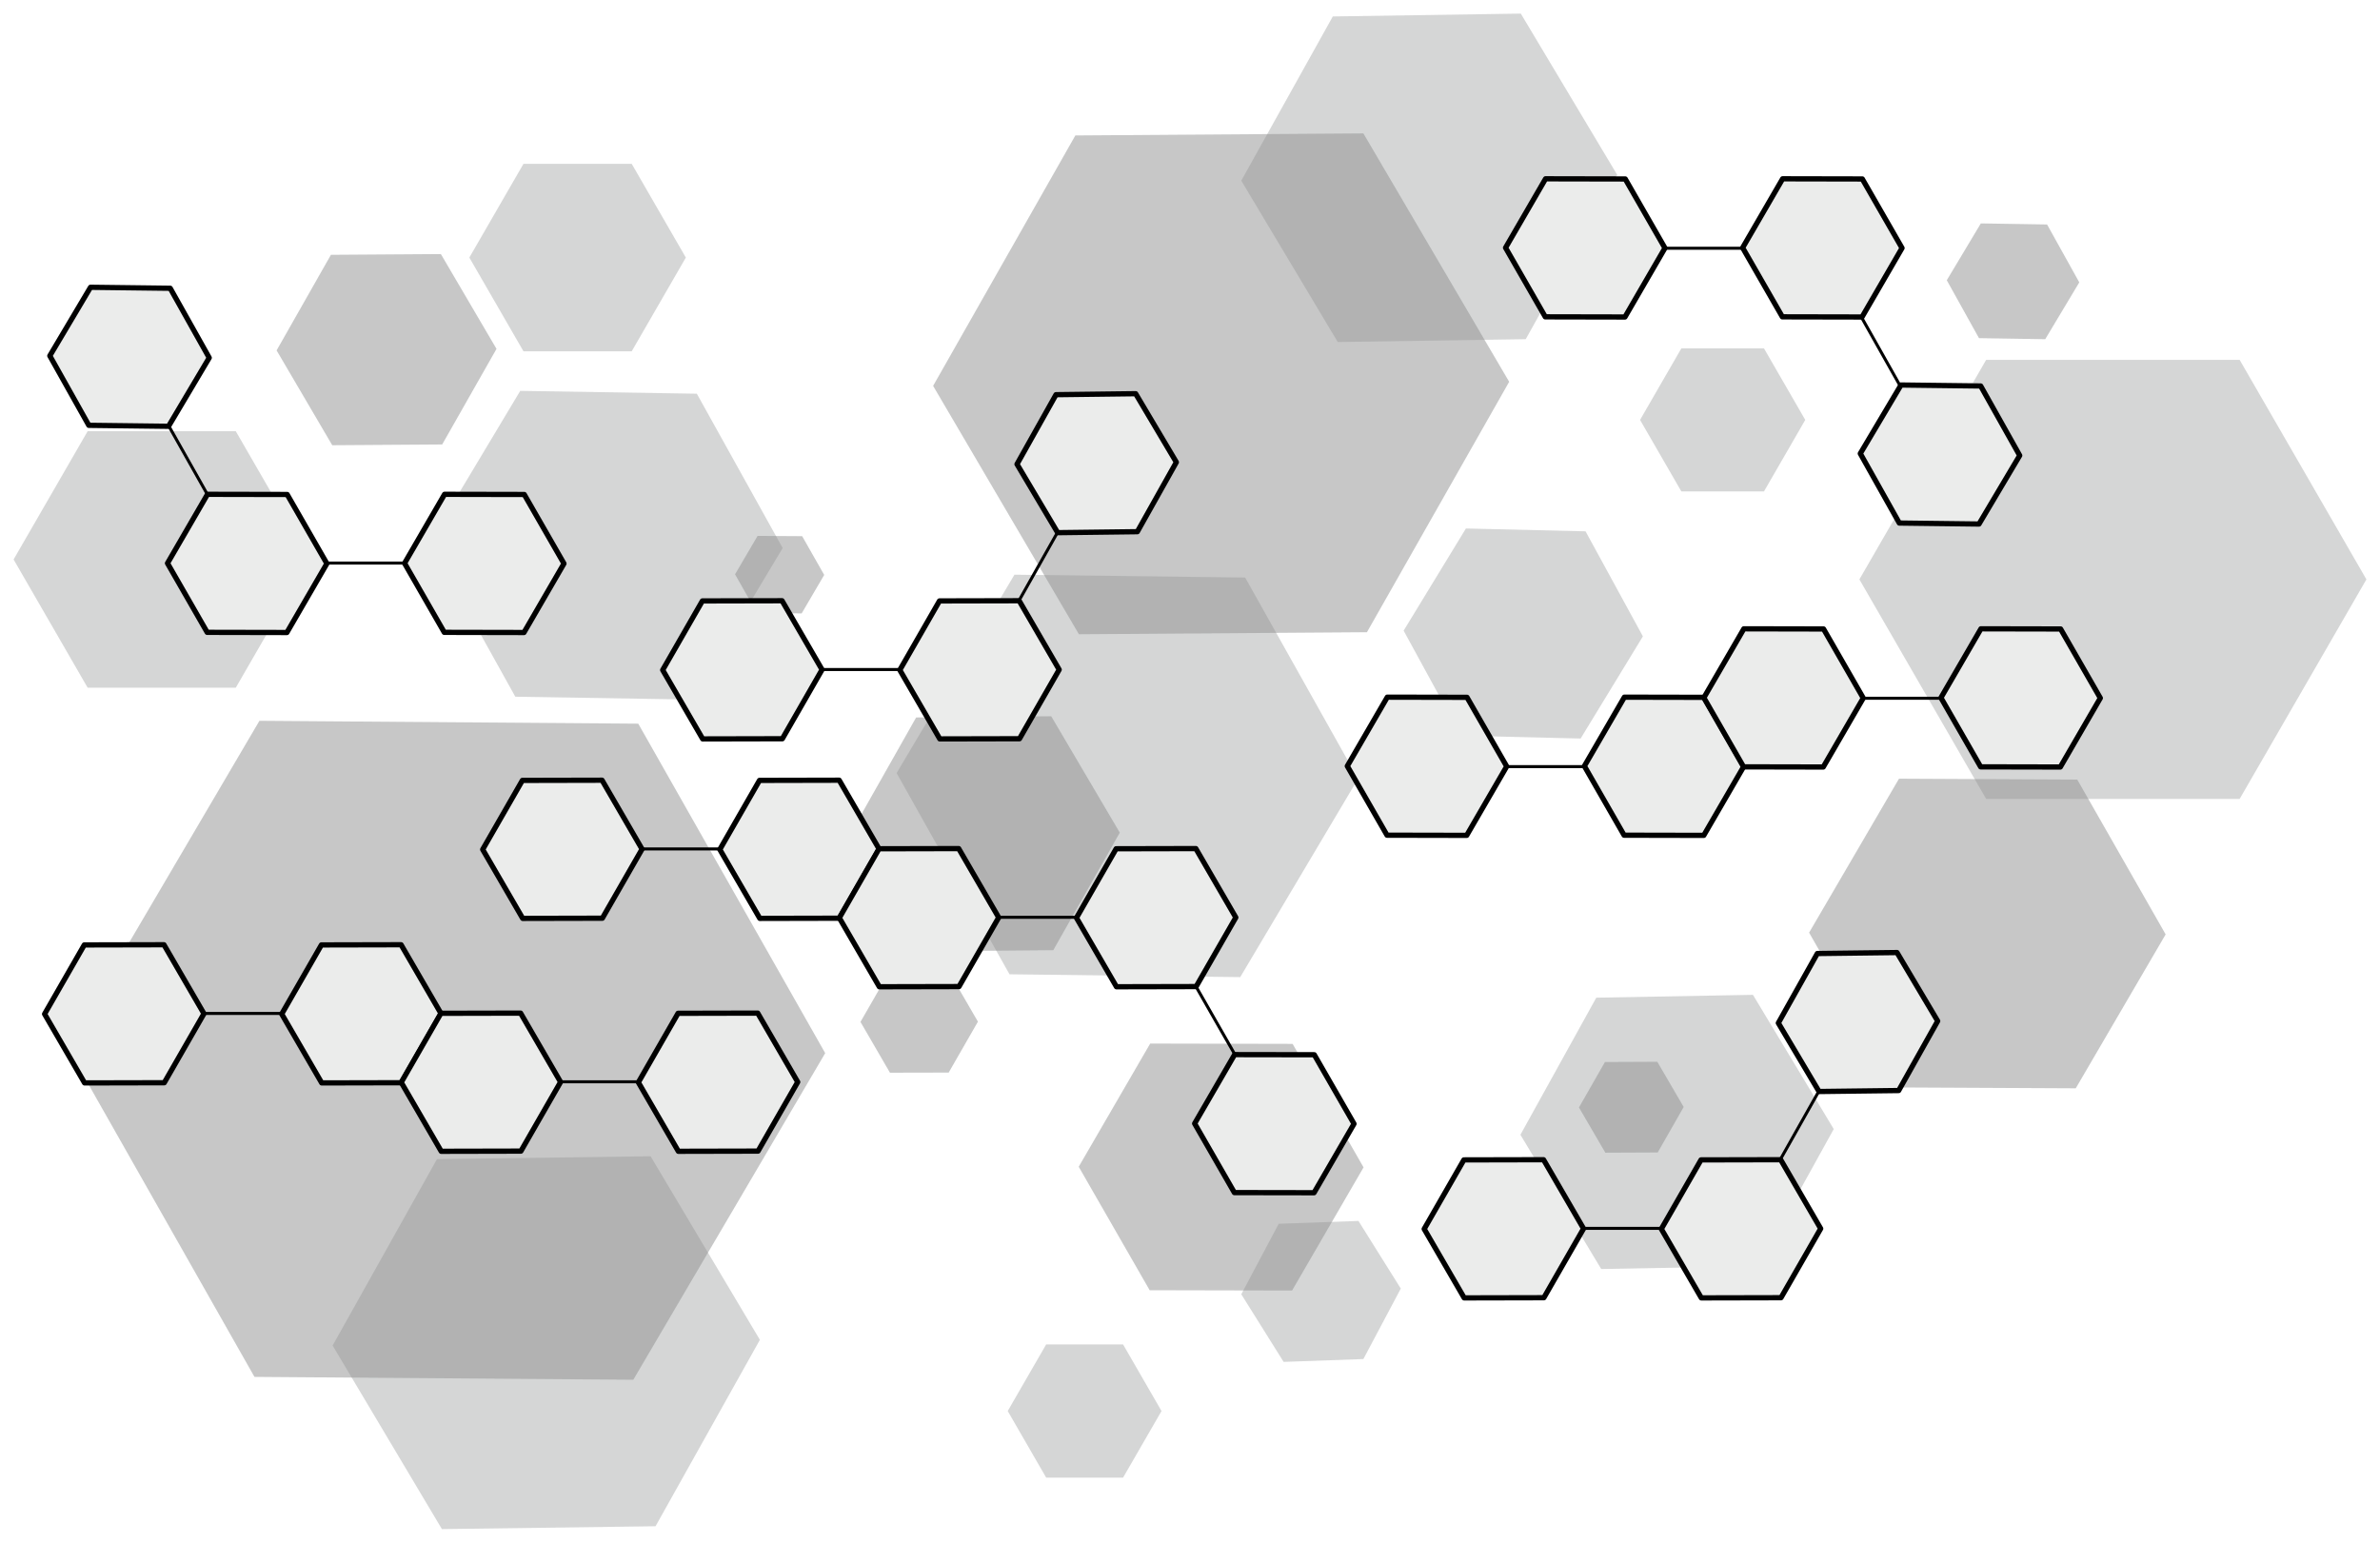 <?xml version="1.0" encoding="UTF-8" standalone="no"?>
<!-- Created with Inkscape (http://www.inkscape.org/) -->

<svg
   width="226.418mm"
   height="146.779mm"
   viewBox="0 0 226.418 146.779"
   version="1.1"
   id="svg31829"
   inkscape:export-filename=".\hexagons3.svg"
   inkscape:export-xdpi="17.13184"
   inkscape:export-ydpi="17.13184"
   sodipodi:docname="hexagons3.svg"
   inkscape:version="1.2.2 (732a01da63, 2022-12-09)"
   xmlns:inkscape="http://www.inkscape.org/namespaces/inkscape"
   xmlns:sodipodi="http://sodipodi.sourceforge.net/DTD/sodipodi-0.dtd"
   xmlns="http://www.w3.org/2000/svg"
   xmlns:svg="http://www.w3.org/2000/svg">
  <sodipodi:namedview
     id="namedview31831"
     pagecolor="#ffffff"
     bordercolor="#000000"
     borderopacity="0.25"
     inkscape:showpageshadow="2"
     inkscape:pageopacity="0.0"
     inkscape:pagecheckerboard="0"
     inkscape:deskcolor="#d1d1d1"
     inkscape:document-units="mm"
     showgrid="false"
     inkscape:zoom="0.9763887"
     inkscape:cx="295.98868"
     inkscape:cy="307.76677"
     inkscape:window-width="1920"
     inkscape:window-height="991"
     inkscape:window-x="-9"
     inkscape:window-y="-9"
     inkscape:window-maximized="1"
     inkscape:current-layer="layer1" />
  <defs
     id="defs31826">
    <filter
       inkscape:collect="always"
       style="color-interpolation-filters:sRGB"
       id="filter37491"
       x="-0.006"
       y="-0.009"
       width="1.012"
       height="1.018">
      <feGaussianBlur
         inkscape:collect="always"
         stdDeviation="0.539"
         id="feGaussianBlur37493" />
    </filter>
    <filter
       inkscape:collect="always"
       style="color-interpolation-filters:sRGB"
       id="filter908"
       x="-0.049"
       y="-0.045"
       width="1.097"
       height="1.09">
      <feGaussianBlur
         inkscape:collect="always"
         stdDeviation="0.39"
         id="feGaussianBlur910" />
    </filter>
    <filter
       inkscape:collect="always"
       style="color-interpolation-filters:sRGB"
       id="filter912"
       x="-0.013"
       y="-0.014"
       width="1.027"
       height="1.027">
      <feGaussianBlur
         inkscape:collect="always"
         stdDeviation="0.39"
         id="feGaussianBlur914" />
    </filter>
    <filter
       inkscape:collect="always"
       style="color-interpolation-filters:sRGB"
       id="filter916"
       x="-0.084"
       y="-0.091"
       width="1.169"
       height="1.182">
      <feGaussianBlur
         inkscape:collect="always"
         stdDeviation="0.39"
         id="feGaussianBlur918" />
    </filter>
    <filter
       inkscape:collect="always"
       style="color-interpolation-filters:sRGB"
       id="filter920"
       x="-0.11"
       y="-0.123"
       width="1.221"
       height="1.247">
      <feGaussianBlur
         inkscape:collect="always"
         stdDeviation="0.39"
         id="feGaussianBlur922" />
    </filter>
    <filter
       inkscape:collect="always"
       style="color-interpolation-filters:sRGB"
       id="filter924"
       x="-0.095"
       y="-0.102"
       width="1.189"
       height="1.203">
      <feGaussianBlur
         inkscape:collect="always"
         stdDeviation="0.39"
         id="feGaussianBlur926" />
    </filter>
    <filter
       inkscape:collect="always"
       style="color-interpolation-filters:sRGB"
       id="filter928"
       x="-0.141"
       y="-0.133"
       width="1.282"
       height="1.266">
      <feGaussianBlur
         inkscape:collect="always"
         stdDeviation="0.39"
         id="feGaussianBlur930" />
    </filter>
    <filter
       inkscape:collect="always"
       style="color-interpolation-filters:sRGB"
       id="filter932"
       x="-0.074"
       y="-0.082"
       width="1.149"
       height="1.164">
      <feGaussianBlur
         inkscape:collect="always"
         stdDeviation="0.39"
         id="feGaussianBlur934" />
    </filter>
    <filter
       inkscape:collect="always"
       style="color-interpolation-filters:sRGB"
       id="filter936"
       x="-0.029"
       y="-0.028"
       width="1.058"
       height="1.057">
      <feGaussianBlur
         inkscape:collect="always"
         stdDeviation="0.39"
         id="feGaussianBlur938" />
    </filter>
    <filter
       inkscape:collect="always"
       style="color-interpolation-filters:sRGB"
       id="filter940"
       x="-0.038"
       y="-0.035"
       width="1.075"
       height="1.07">
      <feGaussianBlur
         inkscape:collect="always"
         stdDeviation="0.39"
         id="feGaussianBlur942" />
    </filter>
    <filter
       inkscape:collect="always"
       style="color-interpolation-filters:sRGB"
       id="filter944"
       x="-0.037"
       y="-0.038"
       width="1.075"
       height="1.076">
      <feGaussianBlur
         inkscape:collect="always"
         stdDeviation="0.39"
         id="feGaussianBlur946" />
    </filter>
    <filter
       inkscape:collect="always"
       style="color-interpolation-filters:sRGB"
       id="filter948"
       x="-0.018"
       y="-0.017"
       width="1.037"
       height="1.035">
      <feGaussianBlur
         inkscape:collect="always"
         stdDeviation="0.39"
         id="feGaussianBlur950" />
    </filter>
  </defs>
  <g
     inkscape:groupmode="layer"
     id="layer9"
     inkscape:label="Single Hexagons"
     style="mix-blend-mode:normal;filter:url(#filter37491)"
     transform="translate(0.481,4.724)"
     sodipodi:insensitive="true">
    <path
       sodipodi:type="star"
       style="fill:#9d9f9f;fill-opacity:0.423;stroke:none;stroke-width:0.252;stroke-linecap:round;stroke-linejoin:round;stroke-miterlimit:0;stroke-dasharray:none;stroke-opacity:1"
       id="path37467"
       inkscape:flatsided="true"
       sodipodi:sides="6"
       sodipodi:cx="54.467293"
       sodipodi:cy="19.781652"
       sodipodi:r1="10.297299"
       sodipodi:r2="8.9177227"
       sodipodi:arg1="0"
       sodipodi:arg2="0.52359878"
       inkscape:rounded="0"
       inkscape:randomized="0"
       d="m 64.765,19.782 -5.149,8.918 H 49.319 l -5.149,-8.918 5.149,-8.918 10.297,0 z" />
    <path
       sodipodi:type="star"
       style="fill:#9d9f9f;fill-opacity:0.423;stroke:none;stroke-width:0.252;stroke-linecap:round;stroke-linejoin:round;stroke-miterlimit:0;stroke-dasharray:none;stroke-opacity:1"
       id="path37469"
       inkscape:flatsided="true"
       sodipodi:sides="6"
       sodipodi:cx="14.903986"
       sodipodi:cy="48.505699"
       sodipodi:r1="14.091042"
       sodipodi:r2="12.2032"
       sodipodi:arg1="0"
       sodipodi:arg2="0.52359878"
       inkscape:rounded="0"
       inkscape:randomized="0"
       d="m 28.995,48.506 -7.046,12.203 H 7.858 l -7.046,-12.203 7.046,-12.203 14.091,0 z" />
    <path
       sodipodi:type="star"
       style="fill:#9d9f9f;fill-opacity:0.423;stroke:none;stroke-width:0.252;stroke-linecap:round;stroke-linejoin:round;stroke-miterlimit:0;stroke-dasharray:none;stroke-opacity:1"
       id="path37471"
       inkscape:flatsided="true"
       sodipodi:sides="6"
       sodipodi:cx="51.486496"
       sodipodi:cy="123.02563"
       sodipodi:r1="20.325424"
       sodipodi:r2="17.602333"
       sodipodi:arg1="-0.013332543"
       sodipodi:arg2="0.51026623"
       inkscape:rounded="0"
       inkscape:randomized="0"
       d="m 71.81,122.755 -9.927,17.736 -20.324,0.271 -10.396,-17.465 9.927,-17.736 20.324,-0.271 z"
       inkscape:transform-center-y="-1.5499292e-06" />
    <path
       sodipodi:type="star"
       style="fill:#9d9f9f;fill-opacity:0.423;stroke:none;stroke-width:0.252;stroke-linecap:round;stroke-linejoin:round;stroke-miterlimit:0;stroke-dasharray:none;stroke-opacity:1"
       id="path37473"
       inkscape:flatsided="true"
       sodipodi:sides="6"
       sodipodi:cx="106.76674"
       sodipodi:cy="69.100304"
       sodipodi:r1="21.95118"
       sodipodi:r2="19.010281"
       sodipodi:arg1="0.012345052"
       sodipodi:arg2="0.53594383"
       inkscape:rounded="0"
       inkscape:randomized="0"
       d="M 128.716,69.371 117.507,88.245 95.557,87.974 84.817,68.829 96.027,49.956 117.976,50.227 Z"
       inkscape:transform-center-x="1.3450927e-06" />
    <path
       sodipodi:type="star"
       style="fill:#9d9f9f;fill-opacity:0.423;stroke:none;stroke-width:0.252;stroke-linecap:round;stroke-linejoin:round;stroke-miterlimit:0;stroke-dasharray:none;stroke-opacity:1"
       id="path37475"
       inkscape:flatsided="true"
       sodipodi:sides="6"
       sodipodi:cx="163.40189"
       sodipodi:cy="35.227604"
       sodipodi:r1="7.8584652"
       sodipodi:r2="6.8056307"
       sodipodi:arg1="0"
       sodipodi:arg2="0.52359878"
       inkscape:rounded="0"
       inkscape:randomized="0"
       d="m 171.26,35.228 -3.929,6.806 h -7.858 l -3.929,-6.806 3.929,-6.806 7.858,0 z"
       inkscape:transform-center-x="2.0586064e-06" />
    <path
       sodipodi:type="star"
       style="fill:#9d9f9f;fill-opacity:0.423;stroke:none;stroke-width:0.252;stroke-linecap:round;stroke-linejoin:round;stroke-miterlimit:0;stroke-dasharray:none;stroke-opacity:1"
       id="path37477"
       inkscape:flatsided="true"
       sodipodi:sides="6"
       sodipodi:cx="159.06618"
       sodipodi:cy="102.97299"
       sodipodi:r1="14.906449"
       sodipodi:r2="12.909364"
       sodipodi:arg1="-0.018179815"
       sodipodi:arg2="0.50541896"
       inkscape:rounded="0"
       inkscape:randomized="0"
       d="m 173.97,102.702 -7.217,13.043 -14.904,0.271 -7.687,-12.772 7.217,-13.043 14.904,-0.271 z"
       inkscape:transform-center-x="2.0039833e-06"
       inkscape:transform-center-y="-1.2972976e-06" />
    <path
       sodipodi:type="star"
       style="fill:#9d9f9f;fill-opacity:0.423;stroke:none;stroke-width:0.252;stroke-linecap:round;stroke-linejoin:round;stroke-miterlimit:0;stroke-dasharray:none;stroke-opacity:1"
       id="path37479"
       inkscape:flatsided="true"
       sodipodi:sides="6"
       sodipodi:cx="200.52637"
       sodipodi:cy="50.402573"
       sodipodi:r1="24.117357"
       sodipodi:r2="20.886246"
       sodipodi:arg1="0"
       sodipodi:arg2="0.52359878"
       inkscape:rounded="0"
       inkscape:randomized="0"
       d="m 224.644,50.403 -12.059,20.886 h -24.117 l -12.059,-20.886 12.059,-20.886 24.117,0 z"
       inkscape:transform-center-x="2.5263163e-06" />
    <path
       sodipodi:type="star"
       style="fill:#9d9f9f;fill-opacity:0.423;stroke:none;stroke-width:0.252;stroke-linecap:round;stroke-linejoin:round;stroke-miterlimit:0;stroke-dasharray:none;stroke-opacity:1"
       id="path37481"
       inkscape:flatsided="true"
       sodipodi:sides="6"
       sodipodi:cx="57.177109"
       sodipodi:cy="47.150791"
       sodipodi:r1="16.803041"
       sodipodi:r2="14.551861"
       sodipodi:arg1="0.016127634"
       sodipodi:arg2="0.53972641"
       inkscape:rounded="0"
       inkscape:randomized="0"
       d="M 73.978,47.422 65.343,61.836 48.542,61.565 40.376,46.88 49.011,32.465 65.812,32.736 Z" />
    <path
       sodipodi:type="star"
       style="fill:#9d9f9f;fill-opacity:0.423;stroke:none;stroke-width:0.252;stroke-linecap:round;stroke-linejoin:round;stroke-miterlimit:0;stroke-dasharray:none;stroke-opacity:1"
       id="path37483"
       inkscape:flatsided="true"
       sodipodi:sides="6"
       sodipodi:cx="144.43317"
       sodipodi:cy="55.55122"
       sodipodi:r1="11.384451"
       sodipodi:r2="9.8592243"
       sodipodi:arg1="0.023805026"
       sodipodi:arg2="0.5474038"
       inkscape:rounded="0"
       inkscape:randomized="0"
       d="m 155.814,55.822 -5.925,9.721 -11.381,-0.271 -5.456,-9.992 5.925,-9.721 11.381,0.271 z"
       inkscape:transform-center-x="1.8196305e-06" />
    <path
       sodipodi:type="star"
       style="fill:#9d9f9f;fill-opacity:0.423;stroke:none;stroke-width:0.252;stroke-linecap:round;stroke-linejoin:round;stroke-miterlimit:0;stroke-dasharray:none;stroke-opacity:1"
       id="path37485"
       inkscape:flatsided="true"
       sodipodi:sides="6"
       sodipodi:cx="135.49078"
       sodipodi:cy="12.19417"
       sodipodi:r1="17.886835"
       sodipodi:r2="15.490454"
       sodipodi:arg1="-0.015150356"
       sodipodi:arg2="0.50844842"
       inkscape:rounded="0"
       inkscape:randomized="0"
       d="m 153.376,11.923 -8.708,15.624 -17.885,0.271 -9.177,-15.353 8.708,-15.624 17.885,-0.271 z"
       inkscape:transform-center-x="1.7069705e-06" />
    <path
       sodipodi:type="star"
       style="fill:#9d9f9f;fill-opacity:0.423;stroke:none;stroke-width:0.252;stroke-linecap:round;stroke-linejoin:round;stroke-miterlimit:0;stroke-dasharray:none;stroke-opacity:1"
       id="path37487"
       inkscape:flatsided="true"
       sodipodi:sides="6"
       sodipodi:cx="102.70201"
       sodipodi:cy="129.52919"
       sodipodi:r1="7.3165021"
       sodipodi:r2="6.336277"
       sodipodi:arg1="0"
       sodipodi:arg2="0.52359878"
       inkscape:rounded="0"
       inkscape:randomized="0"
       d="m 110.019,129.529 -3.658,6.336 h -7.316 l -3.658,-6.336 3.658,-6.336 7.316,0 z"
       inkscape:transform-center-x="1.2938836e-06"
       inkscape:transform-center-y="-1.6318638e-06" />
    <path
       sodipodi:type="star"
       style="fill:#9d9f9f;fill-opacity:0.423;stroke:none;stroke-width:0.252;stroke-linecap:round;stroke-linejoin:round;stroke-miterlimit:0;stroke-dasharray:none;stroke-opacity:1"
       id="path37489"
       inkscape:flatsided="true"
       sodipodi:sides="6"
       sodipodi:cx="125.19348"
       sodipodi:cy="118.14796"
       sodipodi:r1="7.5923214"
       sodipodi:r2="6.5751433"
       sodipodi:arg1="-0.035699113"
       sodipodi:arg2="0.48789966"
       inkscape:rounded="0"
       inkscape:randomized="0"
       d="m 132.781,117.877 -3.559,6.706 -7.587,0.271 -4.028,-6.435 3.559,-6.706 7.587,-0.271 z"
       inkscape:transform-center-x="1.5772407e-06"
       inkscape:transform-center-y="-1.4884782e-06" />
  </g>
  <g
     inkscape:groupmode="layer"
     id="layer8"
     inkscape:label="Black hexagons"
     transform="matrix(-1,0,0,1,174.612,-19.803)"
     style="opacity:0.9"
     sodipodi:insensitive="true">
    <path
       sodipodi:type="star"
       style="fill:#8c8e8d;fill-opacity:0.545;stroke:none;stroke-width:0.252;stroke-linecap:round;stroke-linejoin:round;stroke-miterlimit:0;stroke-dasharray:none;stroke-opacity:1;filter:url(#filter948)"
       id="path35220"
       inkscape:flatsided="true"
       sodipodi:sides="6"
       sodipodi:cx="82.920357"
       sodipodi:cy="39.563313"
       sodipodi:r1="27.401318"
       sodipodi:r2="23.730234"
       sodipodi:arg1="1.4219064"
       sodipodi:arg2="1.9455052"
       inkscape:rounded="0"
       inkscape:randomized="0"
       d="M 86.985,66.661 61.485,56.633 57.42,29.534 78.856,12.465 l 25.5,10.029 4.065,27.098 z"
       transform="rotate(-21.062,115.757,113.787)" />
    <path
       sodipodi:type="star"
       style="fill:#8c8e8d;fill-opacity:0.545;stroke:none;stroke-width:0.252;stroke-linecap:round;stroke-linejoin:round;stroke-miterlimit:0;stroke-dasharray:none;stroke-opacity:1;filter:url(#filter944)"
       id="path35222"
       inkscape:flatsided="true"
       sodipodi:sides="6"
       sodipodi:cx="105.41183"
       sodipodi:cy="82.378395"
       sodipodi:r1="12.850927"
       sodipodi:r2="11.12923"
       sodipodi:arg1="0.83014439"
       sodipodi:arg2="1.3537432"
       inkscape:rounded="0"
       inkscape:randomized="0"
       d="m 114.083,91.863 -12.549,2.767 -8.671,-9.484 3.878,-12.252 12.549,-2.767 8.671,9.484 z"
       inkscape:transform-center-x="1.673861e-06"
       transform="rotate(12.94,19.284,-17.171)" />
    <path
       sodipodi:type="star"
       style="fill:#8c8e8d;fill-opacity:0.545;stroke:none;stroke-width:0.252;stroke-linecap:round;stroke-linejoin:round;stroke-miterlimit:0;stroke-dasharray:none;stroke-opacity:1;filter:url(#filter940)"
       id="path35224"
       inkscape:flatsided="true"
       sodipodi:sides="6"
       sodipodi:cx="82.920357"
       sodipodi:cy="114.08324"
       sodipodi:r1="13.549078"
       sodipodi:r2="11.733845"
       sodipodi:arg1="0.64350111"
       sodipodi:arg2="1.1670999"
       inkscape:rounded="0"
       inkscape:randomized="0"
       d="m 93.76,122.213 -12.46,5.322 -10.839,-8.129 1.621,-13.452 12.46,-5.322 10.839,8.129 z"
       inkscape:transform-center-x="2.6669149e-06"
       inkscape:transform-center-y="-2.4526313e-06"
       transform="rotate(-36.993,95.729,159.052)" />
    <path
       sodipodi:type="star"
       style="fill:#8c8e8d;fill-opacity:0.545;stroke:none;stroke-width:0.252;stroke-linecap:round;stroke-linejoin:round;stroke-miterlimit:0;stroke-dasharray:none;stroke-opacity:1;filter:url(#filter936)"
       id="path35226"
       inkscape:flatsided="true"
       sodipodi:sides="6"
       sodipodi:cx="10.026318"
       sodipodi:cy="91.862755"
       sodipodi:r1="16.959637"
       sodipodi:r2="14.687475"
       sodipodi:arg1="1.3451951"
       sodipodi:arg2="1.8687939"
       inkscape:rounded="0"
       inkscape:randomized="0"
       d="M 13.82,108.393 -2.392,103.413 -6.186,86.883 6.233,75.333 22.445,80.312 26.238,96.842 Z"
       inkscape:transform-center-y="-1.8306374e-06"
       transform="rotate(-17.357,52.685,180.434)" />
    <path
       sodipodi:type="star"
       style="fill:#8c8e8d;fill-opacity:0.545;stroke:none;stroke-width:0.252;stroke-linecap:round;stroke-linejoin:round;stroke-miterlimit:0;stroke-dasharray:none;stroke-opacity:1;filter:url(#filter932)"
       id="path35228"
       inkscape:flatsided="true"
       sodipodi:sides="6"
       sodipodi:cx="7.5874839"
       sodipodi:cy="29.80797"
       sodipodi:r1="6.3028703"
       sodipodi:r2="5.4584455"
       sodipodi:arg1="1.1263771"
       sodipodi:arg2="1.6499759"
       inkscape:rounded="0"
       inkscape:randomized="0"
       d="m 10.297,35.499 -6.283,-0.499 -2.71,-5.691 3.573,-5.192 6.283,0.499 2.71,5.691 z"
       transform="rotate(-5.465,170.932,294.665)" />
    <path
       sodipodi:type="star"
       style="fill:#8c8e8d;fill-opacity:0.545;stroke:none;stroke-width:0.252;stroke-linecap:round;stroke-linejoin:round;stroke-miterlimit:0;stroke-dasharray:none;stroke-opacity:1;filter:url(#filter928)"
       id="path35232"
       inkscape:flatsided="true"
       sodipodi:sides="6"
       sodipodi:cx="32.517788"
       sodipodi:cy="118.14796"
       sodipodi:r1="3.5642059"
       sodipodi:r2="3.0866928"
       sodipodi:arg1="1.418147"
       sodipodi:arg2="1.9417458"
       inkscape:rounded="0"
       inkscape:randomized="0"
       d="m 33.06,121.671 -3.322,-1.292 -0.542,-3.523 2.78,-2.231 3.322,1.292 0.542,3.523 z"
       inkscape:transform-center-y="-1.4884782e-06"
       transform="translate(-24.48,16.759)" />
    <path
       sodipodi:type="star"
       style="fill:#8c8e8d;fill-opacity:0.545;stroke:none;stroke-width:0.252;stroke-linecap:round;stroke-linejoin:round;stroke-miterlimit:0;stroke-dasharray:none;stroke-opacity:1;filter:url(#filter924)"
       id="path35234"
       inkscape:flatsided="true"
       sodipodi:sides="6"
       sodipodi:cx="43.899014"
       sodipodi:cy="108.39262"
       sodipodi:r1="4.9819355"
       sodipodi:r2="4.3144822"
       sodipodi:arg1="1.1801893"
       sodipodi:arg2="1.7037881"
       inkscape:rounded="0"
       inkscape:randomized="0"
       d="m 45.796,112.999 -4.938,-0.661 -1.897,-4.607 3.041,-3.946 4.938,0.661 1.897,4.607 z"
       inkscape:transform-center-y="-1.5092253e-06"
       transform="rotate(-7.371,161.754,306.802)" />
    <path
       sodipodi:type="star"
       style="fill:#8c8e8d;fill-opacity:0.545;stroke:none;stroke-width:0.252;stroke-linecap:round;stroke-linejoin:round;stroke-miterlimit:0;stroke-dasharray:none;stroke-opacity:1;filter:url(#filter920)"
       id="path35236"
       inkscape:flatsided="true"
       sodipodi:sides="6"
       sodipodi:cx="124.9225"
       sodipodi:cy="57.719074"
       sodipodi:r1="4.2415323"
       sodipodi:r2="3.6732745"
       sodipodi:arg1="1.1071487"
       sodipodi:arg2="1.6307475"
       inkscape:rounded="0"
       inkscape:randomized="0"
       d="m 126.819,61.513 -4.234,-0.254 -1.897,-3.794 2.337,-3.54 4.234,0.254 1.897,3.794 z"
       inkscape:transform-center-x="1.6276556e-06"
       transform="rotate(-3.804,364.995,434.653)" />
    <path
       sodipodi:type="star"
       style="fill:#8c8e8d;fill-opacity:0.545;stroke:none;stroke-width:0.252;stroke-linecap:round;stroke-linejoin:round;stroke-miterlimit:0;stroke-dasharray:none;stroke-opacity:1;filter:url(#filter916)"
       id="path35238"
       inkscape:flatsided="true"
       sodipodi:sides="6"
       sodipodi:cx="111.6444"
       sodipodi:cy="100.26318"
       sodipodi:r1="5.5864282"
       sodipodi:r2="4.8379884"
       sodipodi:arg1="1.1722739"
       sodipodi:arg2="1.6958727"
       inkscape:rounded="0"
       inkscape:randomized="0"
       d="m 113.812,105.412 -5.543,-0.697 -2.168,-5.149 3.375,-4.452 5.543,0.697 2.168,5.149 z"
       inkscape:transform-center-y="-1.2842487e-06"
       transform="rotate(-7.042,235.586,307.564)" />
    <path
       sodipodi:type="star"
       style="fill:#8c8e8d;fill-opacity:0.545;stroke:none;stroke-width:0.252;stroke-linecap:round;stroke-linejoin:round;stroke-miterlimit:0;stroke-dasharray:none;stroke-opacity:1;filter:url(#filter912)"
       id="path35244"
       inkscape:flatsided="true"
       sodipodi:sides="6"
       sodipodi:cx="156.62733"
       sodipodi:cy="102.97299"
       sodipodi:r1="36.041565"
       sodipodi:r2="31.212912"
       sodipodi:arg1="0.81730223"
       sodipodi:arg2="1.340901"
       inkscape:rounded="0"
       inkscape:randomized="0"
       d="m 181.287,129.258 -35.093,8.213 -24.659,-26.285 10.434,-34.498 35.093,-8.213 24.659,26.285 z"
       inkscape:transform-center-x="3.0541305e-06"
       inkscape:transform-center-y="-1.3674554e-06"
       transform="rotate(12.739,69.321,1.703)" />
    <path
       sodipodi:type="star"
       style="fill:#8c8e8d;fill-opacity:0.545;stroke:none;stroke-width:0.252;stroke-linecap:round;stroke-linejoin:round;stroke-miterlimit:0;stroke-dasharray:none;stroke-opacity:1;filter:url(#filter908)"
       id="path35246"
       inkscape:flatsided="true"
       sodipodi:sides="6"
       sodipodi:cx="162.31796"
       sodipodi:cy="36.311531"
       sodipodi:r1="10.460028"
       sodipodi:r2="9.05865"
       sodipodi:arg1="0.63831981"
       sodipodi:arg2="1.1619186"
       inkscape:rounded="0"
       inkscape:randomized="0"
       d="m 170.718,42.544 -9.598,4.159 -8.4,-6.233 1.197,-10.391 9.598,-4.159 8.4,6.233 z"
       inkscape:transform-center-x="-2.7325575e-06"
       transform="rotate(83.825,140.743,31.055)"
       inkscape:transform-center-y="5.1791916e-06" />
  </g>
  <g
     inkscape:label="Linked hexagons"
     inkscape:groupmode="layer"
     id="layer1"
     transform="translate(23.091,-89.933)"
     style="fill:#ebeceb;fill-opacity:1;stroke-width:0.9;stroke-dasharray:none">
    <path
       sodipodi:type="star"
       style="fill:#ebeceb;fill-opacity:1;stroke:#000000;stroke-width:0.5;stroke-linecap:round;stroke-linejoin:round;stroke-miterlimit:0;stroke-dasharray:none;stroke-opacity:1"
       id="path32947"
       inkscape:flatsided="true"
       sodipodi:sides="6"
       sodipodi:cx="17.749292"
       sodipodi:cy="72.894043"
       sodipodi:r1="7.5802221"
       sodipodi:r2="6.5646644"
       sodipodi:arg1="1.06717"
       sodipodi:arg2="1.5907688"
       inkscape:rounded="0"
       inkscape:randomized="0"
       d="m 21.408,79.533 -7.579,-0.151 -3.658,-6.639 3.92,-6.488 7.579,0.151 3.658,6.639 z"
       transform="rotate(-1.271,4434.73,-448.855)" />
    <rect
       style="fill:#000000;fill-opacity:1;stroke:none;stroke-width:0.9;stroke-linecap:round;stroke-linejoin:round;stroke-miterlimit:0;stroke-dasharray:none;stroke-opacity:1"
       id="rect35532"
       width="0.287"
       height="7.617"
       x="170.562"
       y="-45.466"
       transform="rotate(90)" />
    <path
       sodipodi:type="star"
       style="fill:#ebeceb;fill-opacity:1;stroke:#000000;stroke-width:0.5;stroke-linecap:round;stroke-linejoin:round;stroke-miterlimit:0;stroke-dasharray:none;stroke-opacity:1"
       id="path35613"
       inkscape:flatsided="true"
       sodipodi:sides="6"
       sodipodi:cx="17.749292"
       sodipodi:cy="72.894043"
       sodipodi:r1="7.5802221"
       sodipodi:r2="6.5646644"
       sodipodi:arg1="1.06717"
       sodipodi:arg2="1.5907688"
       inkscape:rounded="0"
       inkscape:randomized="0"
       d="m 21.408,79.533 -7.579,-0.151 -3.658,-6.639 3.92,-6.488 7.579,0.151 3.658,6.639 z"
       transform="rotate(-1.271,4445.99,-1465.765)" />
    <path
       sodipodi:type="star"
       style="fill:#ebeceb;fill-opacity:1;stroke:#000000;stroke-width:0.5;stroke-linecap:round;stroke-linejoin:round;stroke-miterlimit:0;stroke-dasharray:none;stroke-opacity:1"
       id="path32947-5"
       inkscape:flatsided="true"
       sodipodi:sides="6"
       sodipodi:cx="17.749292"
       sodipodi:cy="72.894043"
       sodipodi:r1="7.5802221"
       sodipodi:r2="6.5646644"
       sodipodi:arg1="1.06717"
       sodipodi:arg2="1.5907688"
       inkscape:rounded="0"
       inkscape:randomized="0"
       d="m 21.408,79.533 -7.579,-0.151 -3.658,-6.639 3.92,-6.488 7.579,0.151 3.658,6.639 z"
       transform="rotate(-1.271,4744.928,-1975.003)" />
    <rect
       style="fill:#000000;fill-opacity:1;stroke:none;stroke-width:0.9;stroke-linecap:round;stroke-linejoin:round;stroke-miterlimit:0;stroke-dasharray:none;stroke-opacity:1"
       id="rect35532-8"
       width="0.287"
       height="7.617"
       x="177.066"
       y="-79.387"
       transform="rotate(90)" />
    <path
       sodipodi:type="star"
       style="fill:#ebeceb;fill-opacity:1;stroke:#000000;stroke-width:0.5;stroke-linecap:round;stroke-linejoin:round;stroke-miterlimit:0;stroke-dasharray:none;stroke-opacity:1"
       id="path35613-7"
       inkscape:flatsided="true"
       sodipodi:sides="6"
       sodipodi:cx="17.749292"
       sodipodi:cy="72.894043"
       sodipodi:r1="7.5802221"
       sodipodi:r2="6.5646644"
       sodipodi:arg1="1.06717"
       sodipodi:arg2="1.5907688"
       inkscape:rounded="0"
       inkscape:randomized="0"
       d="m 21.408,79.533 -7.579,-0.151 -3.658,-6.639 3.92,-6.488 7.579,0.151 3.658,6.639 z"
       transform="rotate(-1.271,4756.188,-2991.913)" />
    <rect
       style="fill:#000000;fill-opacity:1;stroke:none;stroke-width:0.9;stroke-linecap:round;stroke-linejoin:round;stroke-miterlimit:0;stroke-dasharray:none;stroke-opacity:1"
       id="rect35532-8-5"
       width="0.287"
       height="7.617"
       x="12.406"
       y="-212.101"
       transform="rotate(150.227)" />
    <path
       sodipodi:type="star"
       style="fill:#ebeceb;fill-opacity:1;stroke:#000000;stroke-width:0.5;stroke-linecap:round;stroke-linejoin:round;stroke-miterlimit:0;stroke-dasharray:none;stroke-opacity:1"
       id="path35613-7-8"
       inkscape:flatsided="true"
       sodipodi:sides="6"
       sodipodi:cx="17.749292"
       sodipodi:cy="72.894043"
       sodipodi:r1="7.5802221"
       sodipodi:r2="6.5646644"
       sodipodi:arg1="1.06717"
       sodipodi:arg2="1.5907688"
       inkscape:rounded="0"
       inkscape:randomized="0"
       d="m 21.408,79.533 -7.579,-0.151 -3.658,-6.639 3.92,-6.488 7.579,0.151 3.658,6.639 z"
       transform="rotate(58.956,-51.695,205.978)" />
    <rect
       style="fill:#000000;fill-opacity:1;stroke:none;stroke-width:0.9;stroke-linecap:round;stroke-linejoin:round;stroke-miterlimit:0;stroke-dasharray:none;stroke-opacity:1"
       id="rect35532-8-25"
       width="0.287"
       height="7.617"
       x="136.437"
       y="84.3"
       transform="rotate(29.424)" />
    <path
       sodipodi:type="star"
       style="fill:#ebeceb;fill-opacity:1;stroke:#000000;stroke-width:0.5;stroke-linecap:round;stroke-linejoin:round;stroke-miterlimit:0;stroke-dasharray:none;stroke-opacity:1"
       id="path35613-7-5"
       inkscape:flatsided="true"
       sodipodi:sides="6"
       sodipodi:cx="17.749292"
       sodipodi:cy="72.894043"
       sodipodi:r1="7.5802221"
       sodipodi:r2="6.5646644"
       sodipodi:arg1="1.06717"
       sodipodi:arg2="1.5907688"
       inkscape:rounded="0"
       inkscape:randomized="0"
       d="m 21.408,79.533 -7.579,-0.151 -3.658,-6.639 3.92,-6.488 7.579,0.151 3.658,6.639 z"
       transform="rotate(-61.846,100.501,50.455)" />
    <path
       sodipodi:type="star"
       style="fill:#ebeceb;fill-opacity:1;stroke:#000000;stroke-width:0.5;stroke-linecap:round;stroke-linejoin:round;stroke-miterlimit:0;stroke-dasharray:none;stroke-opacity:1"
       id="path32947-9"
       inkscape:flatsided="true"
       sodipodi:sides="6"
       sodipodi:cx="17.749292"
       sodipodi:cy="72.894043"
       sodipodi:r1="7.5802221"
       sodipodi:r2="6.5646644"
       sodipodi:arg1="1.06717"
       sodipodi:arg2="1.5907688"
       inkscape:rounded="0"
       inkscape:randomized="0"
       d="m 21.408,79.533 -7.579,-0.151 -3.658,-6.639 3.92,-6.488 7.579,0.151 3.658,6.639 z"
       transform="rotate(-1.271,5119.572,1437.704)" />
    <rect
       style="fill:#000000;fill-opacity:1;stroke:none;stroke-width:0.9;stroke-linecap:round;stroke-linejoin:round;stroke-miterlimit:0;stroke-dasharray:none;stroke-opacity:1"
       id="rect35532-82"
       width="0.287"
       height="7.617"
       x="186.214"
       y="-3.798"
       transform="rotate(90)" />
    <path
       sodipodi:type="star"
       style="fill:#ebeceb;fill-opacity:1;stroke:#000000;stroke-width:0.5;stroke-linecap:round;stroke-linejoin:round;stroke-miterlimit:0;stroke-dasharray:none;stroke-opacity:1"
       id="path35613-86"
       inkscape:flatsided="true"
       sodipodi:sides="6"
       sodipodi:cx="17.749292"
       sodipodi:cy="72.894043"
       sodipodi:r1="7.5802221"
       sodipodi:r2="6.5646644"
       sodipodi:arg1="1.06717"
       sodipodi:arg2="1.5907688"
       inkscape:rounded="0"
       inkscape:randomized="0"
       d="m 21.408,79.533 -7.579,-0.151 -3.658,-6.639 3.92,-6.488 7.579,0.151 3.658,6.639 z"
       transform="rotate(-1.271,5130.832,420.794)" />
    <path
       sodipodi:type="star"
       style="fill:#ebeceb;fill-opacity:1;stroke:#000000;stroke-width:0.5;stroke-linecap:round;stroke-linejoin:round;stroke-miterlimit:0;stroke-dasharray:none;stroke-opacity:1"
       id="path32947-5-3"
       inkscape:flatsided="true"
       sodipodi:sides="6"
       sodipodi:cx="17.749292"
       sodipodi:cy="72.894043"
       sodipodi:r1="7.5802221"
       sodipodi:r2="6.5646644"
       sodipodi:arg1="1.06717"
       sodipodi:arg2="1.5907688"
       inkscape:rounded="0"
       inkscape:randomized="0"
       d="m 21.408,79.533 -7.579,-0.151 -3.658,-6.639 3.92,-6.488 7.579,0.151 3.658,6.639 z"
       transform="rotate(-1.271,5429.77,-88.444)" />
    <rect
       style="fill:#000000;fill-opacity:1;stroke:none;stroke-width:0.9;stroke-linecap:round;stroke-linejoin:round;stroke-miterlimit:0;stroke-dasharray:none;stroke-opacity:1"
       id="rect35532-8-2"
       width="0.287"
       height="7.617"
       x="192.717"
       y="-37.718"
       transform="rotate(90)" />
    <path
       sodipodi:type="star"
       style="fill:#ebeceb;fill-opacity:1;stroke:#000000;stroke-width:0.5;stroke-linecap:round;stroke-linejoin:round;stroke-miterlimit:0;stroke-dasharray:none;stroke-opacity:1"
       id="path35613-7-4"
       inkscape:flatsided="true"
       sodipodi:sides="6"
       sodipodi:cx="17.749292"
       sodipodi:cy="72.894043"
       sodipodi:r1="7.5802221"
       sodipodi:r2="6.5646644"
       sodipodi:arg1="1.06717"
       sodipodi:arg2="1.5907688"
       inkscape:rounded="0"
       inkscape:randomized="0"
       d="m 21.408,79.533 -7.579,-0.151 -3.658,-6.639 3.92,-6.488 7.579,0.151 3.658,6.639 z"
       transform="rotate(-1.271,5441.03,-1105.354)" />
    <path
       sodipodi:type="star"
       style="fill:#ebeceb;fill-opacity:1;stroke:#000000;stroke-width:0.5;stroke-linecap:round;stroke-linejoin:round;stroke-miterlimit:0;stroke-dasharray:none;stroke-opacity:1"
       id="path32947-51"
       inkscape:flatsided="true"
       sodipodi:sides="6"
       sodipodi:cx="17.749292"
       sodipodi:cy="72.894043"
       sodipodi:r1="7.5802221"
       sodipodi:r2="6.5646644"
       sodipodi:arg1="1.06717"
       sodipodi:arg2="1.5907688"
       inkscape:rounded="0"
       inkscape:randomized="0"
       d="m 21.408,79.533 -7.579,-0.151 -3.658,-6.639 3.92,-6.488 7.579,0.151 3.658,6.639 z"
       transform="matrix(1,0.022,0.022,-1,93.312,235.342)" />
    <rect
       style="fill:#000000;fill-opacity:1;stroke:none;stroke-width:0.9;stroke-linecap:round;stroke-linejoin:round;stroke-miterlimit:0;stroke-dasharray:none;stroke-opacity:1"
       id="rect35532-1"
       width="0.287"
       height="7.617"
       x="-163.016"
       y="-127.733"
       transform="matrix(0,-1,-1,0,0,0)" />
    <path
       sodipodi:type="star"
       style="fill:#ebeceb;fill-opacity:1;stroke:#000000;stroke-width:0.5;stroke-linecap:round;stroke-linejoin:round;stroke-miterlimit:0;stroke-dasharray:none;stroke-opacity:1"
       id="path35613-6"
       inkscape:flatsided="true"
       sodipodi:sides="6"
       sodipodi:cx="17.749292"
       sodipodi:cy="72.894043"
       sodipodi:r1="7.5802221"
       sodipodi:r2="6.5646644"
       sodipodi:arg1="1.06717"
       sodipodi:arg2="1.5907688"
       inkscape:rounded="0"
       inkscape:randomized="0"
       d="m 21.408,79.533 -7.579,-0.151 -3.658,-6.639 3.92,-6.488 7.579,0.151 3.658,6.639 z"
       transform="matrix(1,0.022,0.022,-1,115.866,235.343)" />
    <path
       sodipodi:type="star"
       style="fill:#ebeceb;fill-opacity:1;stroke:#000000;stroke-width:0.5;stroke-linecap:round;stroke-linejoin:round;stroke-miterlimit:0;stroke-dasharray:none;stroke-opacity:1"
       id="path32947-5-2"
       inkscape:flatsided="true"
       sodipodi:sides="6"
       sodipodi:cx="17.749292"
       sodipodi:cy="72.894043"
       sodipodi:r1="7.5802221"
       sodipodi:r2="6.5646644"
       sodipodi:arg1="1.06717"
       sodipodi:arg2="1.5907688"
       inkscape:rounded="0"
       inkscape:randomized="0"
       d="m 21.408,79.533 -7.579,-0.151 -3.658,-6.639 3.92,-6.488 7.579,0.151 3.658,6.639 z"
       transform="matrix(1,0.022,0.022,-1,127.232,228.839)" />
    <rect
       style="fill:#000000;fill-opacity:1;stroke:none;stroke-width:0.9;stroke-linecap:round;stroke-linejoin:round;stroke-miterlimit:0;stroke-dasharray:none;stroke-opacity:1"
       id="rect35532-8-26"
       width="0.287"
       height="7.617"
       x="-156.512"
       y="-161.654"
       transform="matrix(0,-1,-1,0,0,0)" />
    <path
       sodipodi:type="star"
       style="fill:#ebeceb;fill-opacity:1;stroke:#000000;stroke-width:0.5;stroke-linecap:round;stroke-linejoin:round;stroke-miterlimit:0;stroke-dasharray:none;stroke-opacity:1"
       id="path35613-7-1"
       inkscape:flatsided="true"
       sodipodi:sides="6"
       sodipodi:cx="17.749292"
       sodipodi:cy="72.894043"
       sodipodi:r1="7.5802221"
       sodipodi:r2="6.5646644"
       sodipodi:arg1="1.06717"
       sodipodi:arg2="1.5907688"
       inkscape:rounded="0"
       inkscape:randomized="0"
       d="m 21.408,79.533 -7.579,-0.151 -3.658,-6.639 3.92,-6.488 7.579,0.151 3.658,6.639 z"
       transform="matrix(1,0.022,0.022,-1,149.786,228.839)" />
    <path
       sodipodi:type="star"
       style="fill:#ebeceb;fill-opacity:1;stroke:#000000;stroke-width:0.5;stroke-linecap:round;stroke-linejoin:round;stroke-miterlimit:0;stroke-dasharray:none;stroke-opacity:1"
       id="path32947-53"
       inkscape:flatsided="true"
       sodipodi:sides="6"
       sodipodi:cx="17.749292"
       sodipodi:cy="72.894043"
       sodipodi:r1="7.5802221"
       sodipodi:r2="6.5646644"
       sodipodi:arg1="1.06717"
       sodipodi:arg2="1.5907688"
       inkscape:rounded="0"
       inkscape:randomized="0"
       d="m 21.408,79.533 -7.579,-0.151 -3.658,-6.639 3.92,-6.488 7.579,0.151 3.658,6.639 z"
       transform="rotate(-1.271,3673.572,-1229.283)" />
    <rect
       style="fill:#000000;fill-opacity:1;stroke:none;stroke-width:0.9;stroke-linecap:round;stroke-linejoin:round;stroke-miterlimit:0;stroke-dasharray:none;stroke-opacity:1"
       id="rect35532-4"
       width="0.287"
       height="7.617"
       x="153.491"
       y="-62.586"
       transform="rotate(90)" />
    <path
       sodipodi:type="star"
       style="fill:#ebeceb;fill-opacity:1;stroke:#000000;stroke-width:0.5;stroke-linecap:round;stroke-linejoin:round;stroke-miterlimit:0;stroke-dasharray:none;stroke-opacity:1"
       id="path35613-3"
       inkscape:flatsided="true"
       sodipodi:sides="6"
       sodipodi:cx="17.749292"
       sodipodi:cy="72.894043"
       sodipodi:r1="7.5802221"
       sodipodi:r2="6.5646644"
       sodipodi:arg1="1.06717"
       sodipodi:arg2="1.5907688"
       inkscape:rounded="0"
       inkscape:randomized="0"
       d="m 21.408,79.533 -7.579,-0.151 -3.658,-6.639 3.92,-6.488 7.579,0.151 3.658,6.639 z"
       transform="rotate(-1.271,3684.832,-2246.192)" />
    <rect
       style="fill:#000000;fill-opacity:1;stroke:none;stroke-width:0.9;stroke-linecap:round;stroke-linejoin:round;stroke-miterlimit:0;stroke-dasharray:none;stroke-opacity:1"
       id="rect35532-8-25-80"
       width="0.287"
       height="7.617"
       x="70.059"
       y="110.112"
       transform="matrix(-0.871,0.491,0.491,0.871,0,0)" />
    <path
       sodipodi:type="star"
       style="fill:#ebeceb;fill-opacity:1;stroke:#000000;stroke-width:0.5;stroke-linecap:round;stroke-linejoin:round;stroke-miterlimit:0;stroke-dasharray:none;stroke-opacity:1"
       id="path35613-7-5-1"
       inkscape:flatsided="true"
       sodipodi:sides="6"
       sodipodi:cx="17.749292"
       sodipodi:cy="72.894043"
       sodipodi:r1="7.5802221"
       sodipodi:r2="6.5646644"
       sodipodi:arg1="1.06717"
       sodipodi:arg2="1.5907688"
       inkscape:rounded="0"
       inkscape:randomized="0"
       d="m 21.408,79.533 -7.579,-0.151 -3.658,-6.639 3.92,-6.488 7.579,0.151 3.658,6.639 z"
       transform="matrix(-0.472,-0.882,-0.882,0.472,61.901,105.13)" />
    <path
       sodipodi:type="star"
       style="fill:#ebeceb;fill-opacity:1;stroke:#000000;stroke-width:0.5;stroke-linecap:round;stroke-linejoin:round;stroke-miterlimit:0;stroke-dasharray:none;stroke-opacity:1"
       id="path32947-53-5"
       inkscape:flatsided="true"
       sodipodi:sides="6"
       sodipodi:cx="17.749292"
       sodipodi:cy="72.894043"
       sodipodi:r1="7.5802221"
       sodipodi:r2="6.5646644"
       sodipodi:arg1="1.06717"
       sodipodi:arg2="1.5907688"
       inkscape:rounded="0"
       inkscape:randomized="0"
       d="m 21.408,79.533 -7.579,-0.151 -3.658,-6.639 3.92,-6.488 7.579,0.151 3.658,6.639 z"
       transform="matrix(-1,-0.022,-0.022,1,42.332,71.036)" />
    <rect
       style="fill:#000000;fill-opacity:1;stroke:none;stroke-width:0.9;stroke-linecap:round;stroke-linejoin:round;stroke-miterlimit:0;stroke-dasharray:none;stroke-opacity:1"
       id="rect35532-4-6"
       width="0.287"
       height="7.617"
       x="143.363"
       y="7.91"
       transform="matrix(0,1,1,0,0,0)" />
    <path
       sodipodi:type="star"
       style="fill:#ebeceb;fill-opacity:1;stroke:#000000;stroke-width:0.5;stroke-linecap:round;stroke-linejoin:round;stroke-miterlimit:0;stroke-dasharray:none;stroke-opacity:1"
       id="path35613-3-1"
       inkscape:flatsided="true"
       sodipodi:sides="6"
       sodipodi:cx="17.749292"
       sodipodi:cy="72.894043"
       sodipodi:r1="7.5802221"
       sodipodi:r2="6.5646644"
       sodipodi:arg1="1.06717"
       sodipodi:arg2="1.5907688"
       inkscape:rounded="0"
       inkscape:randomized="0"
       d="m 21.408,79.533 -7.579,-0.151 -3.658,-6.639 3.92,-6.488 7.579,0.151 3.658,6.639 z"
       transform="matrix(-1,-0.022,-0.022,1,19.778,71.036)" />
    <rect
       style="fill:#000000;fill-opacity:1;stroke:none;stroke-width:0.9;stroke-linecap:round;stroke-linejoin:round;stroke-miterlimit:0;stroke-dasharray:none;stroke-opacity:1"
       id="rect35532-8-25-7"
       width="0.287"
       height="7.617"
       x="75.032"
       y="-187.822"
       transform="matrix(0.871,-0.491,-0.491,-0.871,0,0)" />
    <path
       sodipodi:type="star"
       style="fill:#ebeceb;fill-opacity:1;stroke:#000000;stroke-width:0.5;stroke-linecap:round;stroke-linejoin:round;stroke-miterlimit:0;stroke-dasharray:none;stroke-opacity:1"
       id="path35613-7-5-5"
       inkscape:flatsided="true"
       sodipodi:sides="6"
       sodipodi:cx="17.749292"
       sodipodi:cy="72.894043"
       sodipodi:r1="7.5802221"
       sodipodi:r2="6.5646644"
       sodipodi:arg1="1.06717"
       sodipodi:arg2="1.5907688"
       inkscape:rounded="0"
       inkscape:randomized="0"
       d="m 21.408,79.533 -7.579,-0.151 -3.658,-6.639 3.92,-6.488 7.579,0.151 3.658,6.639 z"
       transform="matrix(0.472,0.882,0.882,-0.472,88.798,151.929)" />
    <path
       sodipodi:type="star"
       style="fill:#ebeceb;fill-opacity:1;stroke:#000000;stroke-width:0.5;stroke-linecap:round;stroke-linejoin:round;stroke-miterlimit:0;stroke-dasharray:none;stroke-opacity:1"
       id="path32947-53-1"
       inkscape:flatsided="true"
       sodipodi:sides="6"
       sodipodi:cx="17.749292"
       sodipodi:cy="72.894043"
       sodipodi:r1="7.5802221"
       sodipodi:r2="6.5646644"
       sodipodi:arg1="1.06717"
       sodipodi:arg2="1.5907688"
       inkscape:rounded="0"
       inkscape:randomized="0"
       d="m 21.408,79.533 -7.579,-0.151 -3.658,-6.639 3.92,-6.488 7.579,0.151 3.658,6.639 z"
       transform="matrix(1,0.022,0.022,-1,108.367,186.023)" />
    <rect
       style="fill:#000000;fill-opacity:1;stroke:none;stroke-width:0.9;stroke-linecap:round;stroke-linejoin:round;stroke-miterlimit:0;stroke-dasharray:none;stroke-opacity:1"
       id="rect35532-4-55"
       width="0.287"
       height="7.617"
       x="-113.696"
       y="-142.789"
       transform="matrix(0,-1,-1,0,0,0)" />
    <path
       sodipodi:type="star"
       style="fill:#ebeceb;fill-opacity:1;stroke:#000000;stroke-width:0.5;stroke-linecap:round;stroke-linejoin:round;stroke-miterlimit:0;stroke-dasharray:none;stroke-opacity:1"
       id="path35613-3-5"
       inkscape:flatsided="true"
       sodipodi:sides="6"
       sodipodi:cx="17.749292"
       sodipodi:cy="72.894043"
       sodipodi:r1="7.5802221"
       sodipodi:r2="6.5646644"
       sodipodi:arg1="1.06717"
       sodipodi:arg2="1.5907688"
       inkscape:rounded="0"
       inkscape:randomized="0"
       d="m 21.408,79.533 -7.579,-0.151 -3.658,-6.639 3.92,-6.488 7.579,0.151 3.658,6.639 z"
       transform="matrix(1,0.022,0.022,-1,130.921,186.023)" />
    <rect
       style="fill:#000000;fill-opacity:1;stroke:none;stroke-width:0.9;stroke-linecap:round;stroke-linejoin:round;stroke-miterlimit:0;stroke-dasharray:none;stroke-opacity:1"
       id="rect35532-8-25-8"
       width="0.287"
       height="7.617"
       x="225.645"
       y="95.031"
       transform="rotate(29.424)" />
    <path
       sodipodi:type="star"
       style="fill:#ebeceb;fill-opacity:1;stroke:#000000;stroke-width:0.5;stroke-linecap:round;stroke-linejoin:round;stroke-miterlimit:0;stroke-dasharray:none;stroke-opacity:1"
       id="path35613-7-5-2"
       inkscape:flatsided="true"
       sodipodi:sides="6"
       sodipodi:cx="17.749292"
       sodipodi:cy="72.894043"
       sodipodi:r1="7.5802221"
       sodipodi:r2="6.5646644"
       sodipodi:arg1="1.06717"
       sodipodi:arg2="1.5907688"
       inkscape:rounded="0"
       inkscape:randomized="0"
       d="m 21.408,79.533 -7.579,-0.151 -3.658,-6.639 3.92,-6.488 7.579,0.151 3.658,6.639 z"
       transform="rotate(-61.846,181.096,16.586)" />
    <path
       sodipodi:type="star"
       style="fill:#ebeceb;fill-opacity:1;stroke:#000000;stroke-width:0.5;stroke-linecap:round;stroke-linejoin:round;stroke-miterlimit:0;stroke-dasharray:none;stroke-opacity:1"
       id="path32947-53-3"
       inkscape:flatsided="true"
       sodipodi:sides="6"
       sodipodi:cx="17.749292"
       sodipodi:cy="72.894043"
       sodipodi:r1="7.5802221"
       sodipodi:r2="6.5646644"
       sodipodi:arg1="1.06717"
       sodipodi:arg2="1.5907688"
       inkscape:rounded="0"
       inkscape:randomized="0"
       d="m 21.408,79.533 -7.579,-0.151 -3.658,-6.639 3.92,-6.488 7.579,0.151 3.658,6.639 z"
       transform="rotate(-1.271,6107.176,-4468.341)" />
    <rect
       style="fill:#000000;fill-opacity:1;stroke:none;stroke-width:0.9;stroke-linecap:round;stroke-linejoin:round;stroke-miterlimit:0;stroke-dasharray:none;stroke-opacity:1"
       id="rect35532-4-5"
       width="0.287"
       height="7.617"
       x="206.663"
       y="-135.015"
       transform="rotate(90)" />
    <path
       sodipodi:type="star"
       style="fill:#ebeceb;fill-opacity:1;stroke:#000000;stroke-width:0.5;stroke-linecap:round;stroke-linejoin:round;stroke-miterlimit:0;stroke-dasharray:none;stroke-opacity:1"
       id="path35613-3-8"
       inkscape:flatsided="true"
       sodipodi:sides="6"
       sodipodi:cx="17.749292"
       sodipodi:cy="72.894043"
       sodipodi:r1="7.5802221"
       sodipodi:r2="6.5646644"
       sodipodi:arg1="1.06717"
       sodipodi:arg2="1.5907688"
       inkscape:rounded="0"
       inkscape:randomized="0"
       d="m 21.408,79.533 -7.579,-0.151 -3.658,-6.639 3.92,-6.488 7.579,0.151 3.658,6.639 z"
       transform="rotate(-1.271,6118.437,-5485.25)" />
  </g>
</svg>
